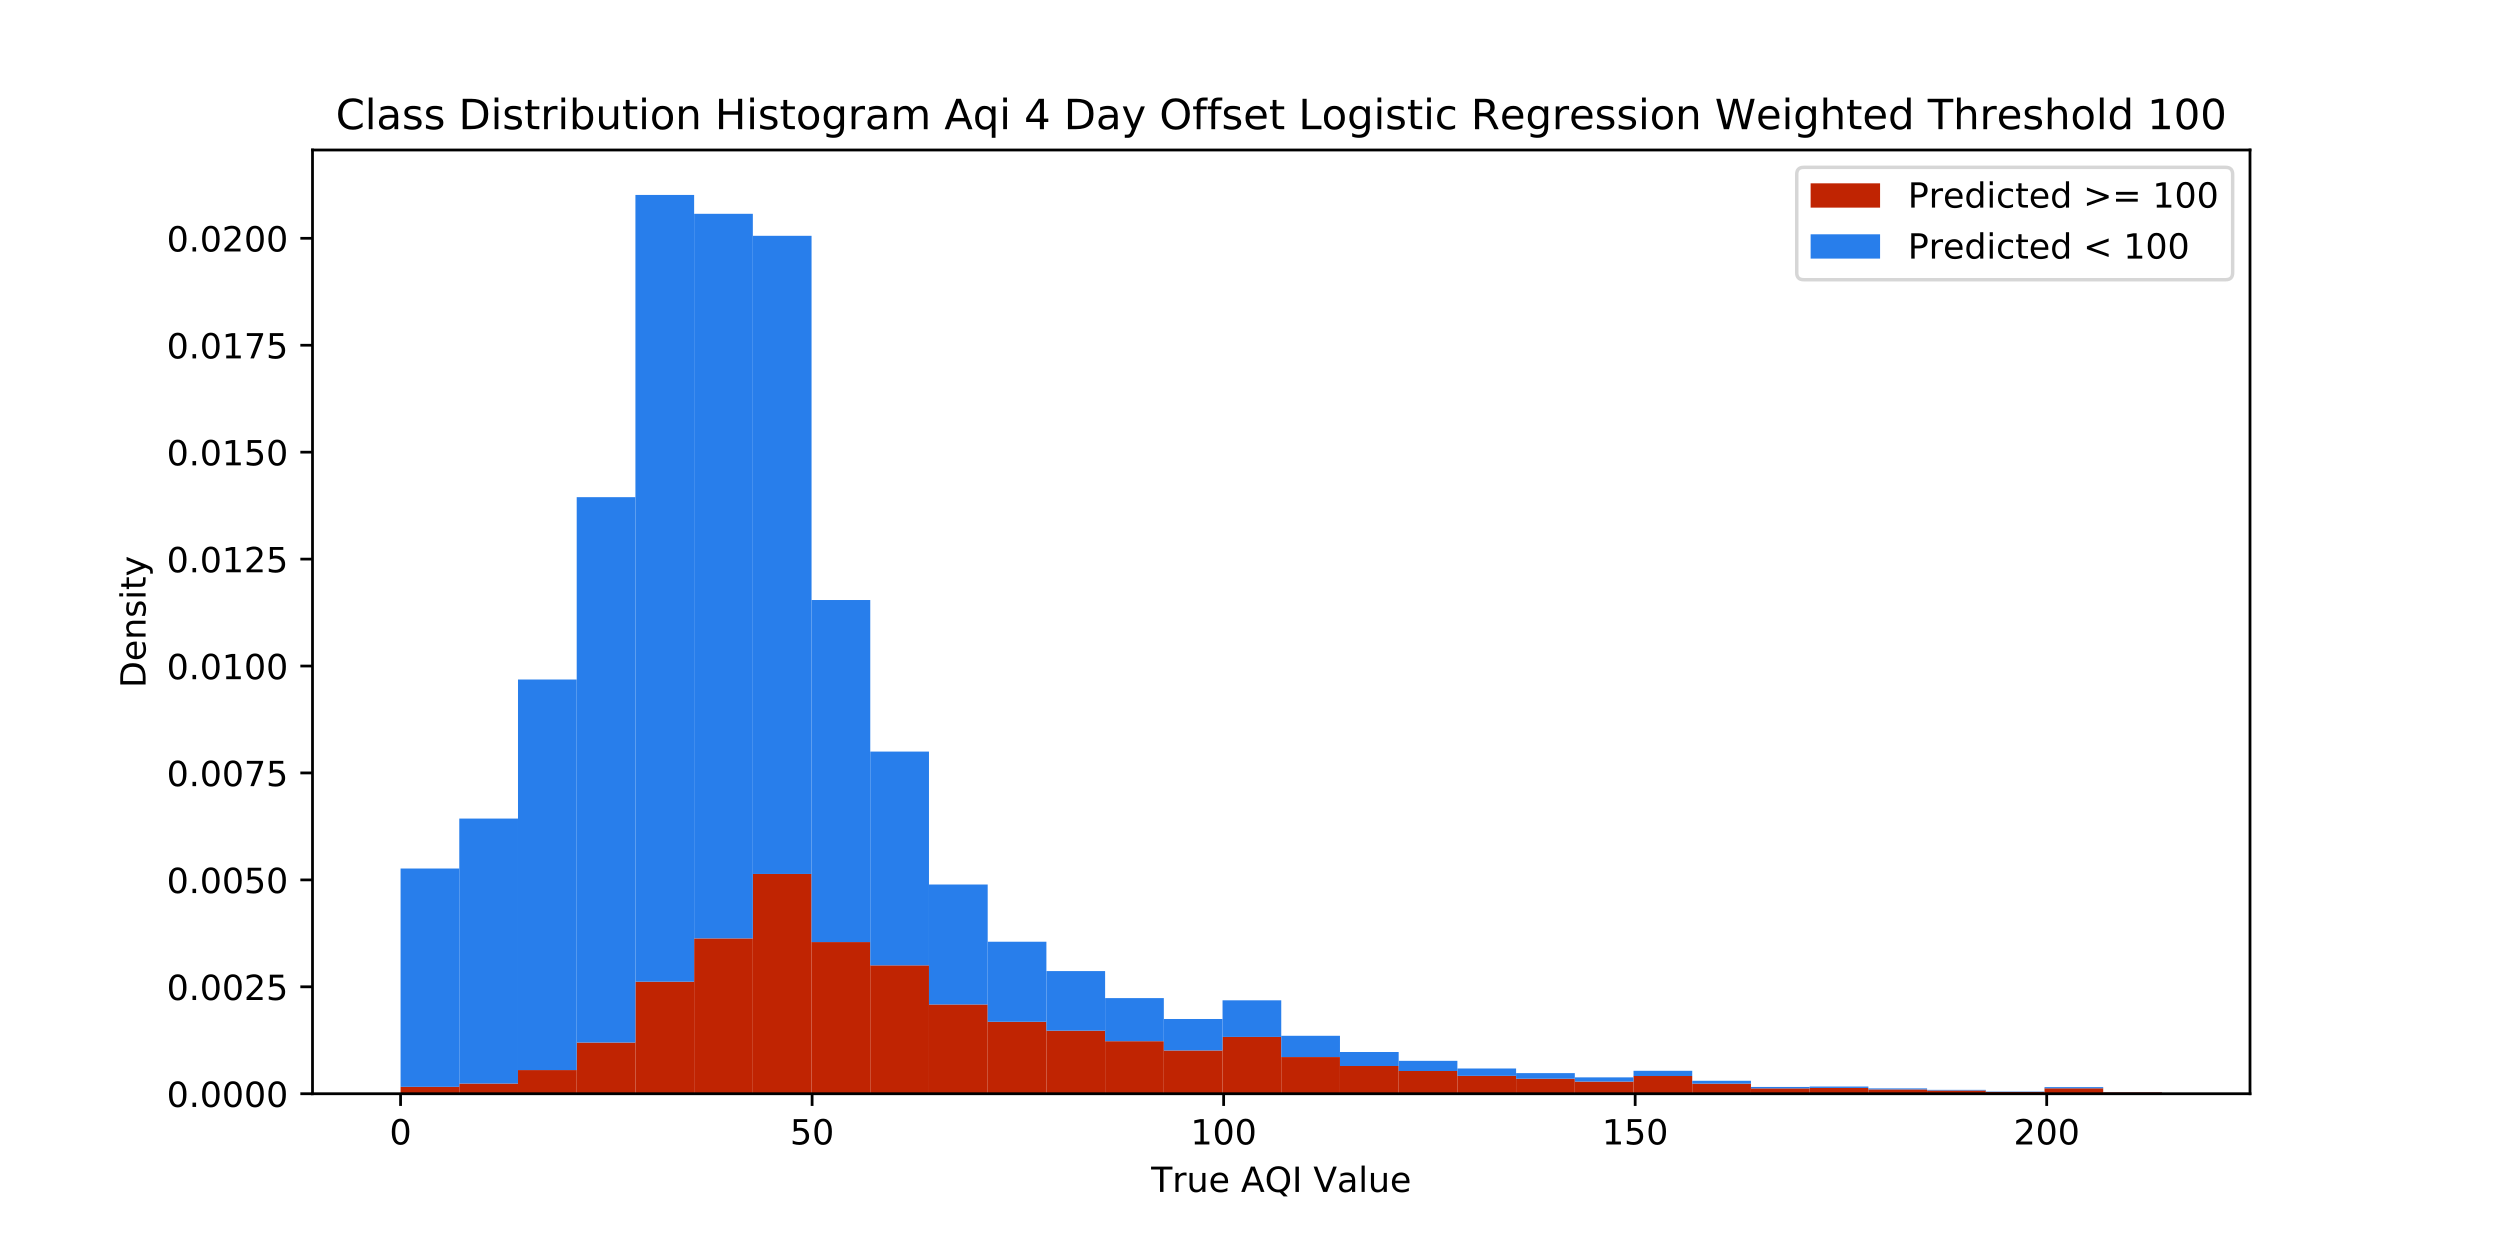 <?xml version="1.0" encoding="utf-8" standalone="no"?>
<!DOCTYPE svg PUBLIC "-//W3C//DTD SVG 1.1//EN"
  "http://www.w3.org/Graphics/SVG/1.1/DTD/svg11.dtd">
<!-- Created with matplotlib (https://matplotlib.org/) -->
<svg height="360pt" version="1.1" viewBox="0 0 720 360" width="720pt" xmlns="http://www.w3.org/2000/svg" xmlns:xlink="http://www.w3.org/1999/xlink">
 <defs>
  <style type="text/css">
*{stroke-linecap:butt;stroke-linejoin:round;}
  </style>
 </defs>
 <g id="figure_1">
  <g id="patch_1">
   <path d="M 0 360 
L 720 360 
L 720 0 
L 0 0 
z
" style="fill:#ffffff;"/>
  </g>
  <g id="axes_1">
   <g id="patch_2">
    <path d="M 90 315 
L 648 315 
L 648 43.2 
L 90 43.2 
z
" style="fill:#ffffff;"/>
   </g>
   <g id="patch_3">
    <path clip-path="url(#pd4e0949eba)" d="M 115.364 315 
L 132.273 315 
L 132.273 313.005 
L 115.364 313.005 
z
" style="fill:#c02402;"/>
   </g>
   <g id="patch_4">
    <path clip-path="url(#pd4e0949eba)" d="M 132.273 315 
L 149.182 315 
L 149.182 312.059 
L 132.273 312.059 
z
" style="fill:#c02402;"/>
   </g>
   <g id="patch_5">
    <path clip-path="url(#pd4e0949eba)" d="M 149.182 315 
L 166.091 315 
L 166.091 308.18 
L 149.182 308.18 
z
" style="fill:#c02402;"/>
   </g>
   <g id="patch_6">
    <path clip-path="url(#pd4e0949eba)" d="M 166.091 315 
L 183 315 
L 183 300.246 
L 166.091 300.246 
z
" style="fill:#c02402;"/>
   </g>
   <g id="patch_7">
    <path clip-path="url(#pd4e0949eba)" d="M 183 315 
L 199.909 315 
L 199.909 282.728 
L 183 282.728 
z
" style="fill:#c02402;"/>
   </g>
   <g id="patch_8">
    <path clip-path="url(#pd4e0949eba)" d="M 199.909 315 
L 216.818 315 
L 216.818 270.253 
L 199.909 270.253 
z
" style="fill:#c02402;"/>
   </g>
   <g id="patch_9">
    <path clip-path="url(#pd4e0949eba)" d="M 216.818 315 
L 233.727 315 
L 233.727 251.701 
L 216.818 251.701 
z
" style="fill:#c02402;"/>
   </g>
   <g id="patch_10">
    <path clip-path="url(#pd4e0949eba)" d="M 233.727 315 
L 250.636 315 
L 250.636 271.313 
L 233.727 271.313 
z
" style="fill:#c02402;"/>
   </g>
   <g id="patch_11">
    <path clip-path="url(#pd4e0949eba)" d="M 250.636 315 
L 267.545 315 
L 267.545 278.025 
L 250.636 278.025 
z
" style="fill:#c02402;"/>
   </g>
   <g id="patch_12">
    <path clip-path="url(#pd4e0949eba)" d="M 267.545 315 
L 284.455 315 
L 284.455 289.289 
L 267.545 289.289 
z
" style="fill:#c02402;"/>
   </g>
   <g id="patch_13">
    <path clip-path="url(#pd4e0949eba)" d="M 284.455 315 
L 301.364 315 
L 301.364 294.275 
L 284.455 294.275 
z
" style="fill:#c02402;"/>
   </g>
   <g id="patch_14">
    <path clip-path="url(#pd4e0949eba)" d="M 301.364 315 
L 318.273 315 
L 318.273 296.836 
L 301.364 296.836 
z
" style="fill:#c02402;"/>
   </g>
   <g id="patch_15">
    <path clip-path="url(#pd4e0949eba)" d="M 318.273 315 
L 335.182 315 
L 335.182 299.861 
L 318.273 299.861 
z
" style="fill:#c02402;"/>
   </g>
   <g id="patch_16">
    <path clip-path="url(#pd4e0949eba)" d="M 335.182 315 
L 352.091 315 
L 352.091 302.531 
L 335.182 302.531 
z
" style="fill:#c02402;"/>
   </g>
   <g id="patch_17">
    <path clip-path="url(#pd4e0949eba)" d="M 352.091 315 
L 369 315 
L 369 298.633 
L 352.091 298.633 
z
" style="fill:#c02402;"/>
   </g>
   <g id="patch_18">
    <path clip-path="url(#pd4e0949eba)" d="M 369 315 
L 385.909 315 
L 385.909 304.427 
L 369 304.427 
z
" style="fill:#c02402;"/>
   </g>
   <g id="patch_19">
    <path clip-path="url(#pd4e0949eba)" d="M 385.909 315 
L 402.818 315 
L 402.818 307.006 
L 385.909 307.006 
z
" style="fill:#c02402;"/>
   </g>
   <g id="patch_20">
    <path clip-path="url(#pd4e0949eba)" d="M 402.818 315 
L 419.727 315 
L 419.727 308.447 
L 402.818 308.447 
z
" style="fill:#c02402;"/>
   </g>
   <g id="patch_21">
    <path clip-path="url(#pd4e0949eba)" d="M 419.727 315 
L 436.636 315 
L 436.636 309.847 
L 419.727 309.847 
z
" style="fill:#c02402;"/>
   </g>
   <g id="patch_22">
    <path clip-path="url(#pd4e0949eba)" d="M 436.636 315 
L 453.545 315 
L 453.545 310.676 
L 436.636 310.676 
z
" style="fill:#c02402;"/>
   </g>
   <g id="patch_23">
    <path clip-path="url(#pd4e0949eba)" d="M 453.545 315 
L 470.455 315 
L 470.455 311.498 
L 453.545 311.498 
z
" style="fill:#c02402;"/>
   </g>
   <g id="patch_24">
    <path clip-path="url(#pd4e0949eba)" d="M 470.455 315 
L 487.364 315 
L 487.364 309.892 
L 470.455 309.892 
z
" style="fill:#c02402;"/>
   </g>
   <g id="patch_25">
    <path clip-path="url(#pd4e0949eba)" d="M 487.364 315 
L 504.273 315 
L 504.273 312.099 
L 487.364 312.099 
z
" style="fill:#c02402;"/>
   </g>
   <g id="patch_26">
    <path clip-path="url(#pd4e0949eba)" d="M 504.273 315 
L 521.182 315 
L 521.182 313.446 
L 504.273 313.446 
z
" style="fill:#c02402;"/>
   </g>
   <g id="patch_27">
    <path clip-path="url(#pd4e0949eba)" d="M 521.182 315 
L 538.091 315 
L 538.091 313.324 
L 521.182 313.324 
z
" style="fill:#c02402;"/>
   </g>
   <g id="patch_28">
    <path clip-path="url(#pd4e0949eba)" d="M 538.091 315 
L 555 315 
L 555 313.743 
L 538.091 313.743 
z
" style="fill:#c02402;"/>
   </g>
   <g id="patch_29">
    <path clip-path="url(#pd4e0949eba)" d="M 555 315 
L 571.909 315 
L 571.909 314.062 
L 555 314.062 
z
" style="fill:#c02402;"/>
   </g>
   <g id="patch_30">
    <path clip-path="url(#pd4e0949eba)" d="M 571.909 315 
L 588.818 315 
L 588.818 314.469 
L 571.909 314.469 
z
" style="fill:#c02402;"/>
   </g>
   <g id="patch_31">
    <path clip-path="url(#pd4e0949eba)" d="M 588.818 315 
L 605.727 315 
L 605.727 313.43 
L 588.818 313.43 
z
" style="fill:#c02402;"/>
   </g>
   <g id="patch_32">
    <path clip-path="url(#pd4e0949eba)" d="M 605.727 315 
L 622.636 315 
L 622.636 314.599 
L 605.727 314.599 
z
" style="fill:#c02402;"/>
   </g>
   <g id="patch_33">
    <path clip-path="url(#pd4e0949eba)" d="M 115.364 313.005 
L 132.273 313.005 
L 132.273 250.131 
L 115.364 250.131 
z
" style="fill:#287eeb;"/>
   </g>
   <g id="patch_34">
    <path clip-path="url(#pd4e0949eba)" d="M 132.273 312.059 
L 149.182 312.059 
L 149.182 235.748 
L 132.273 235.748 
z
" style="fill:#287eeb;"/>
   </g>
   <g id="patch_35">
    <path clip-path="url(#pd4e0949eba)" d="M 149.182 308.18 
L 166.091 308.18 
L 166.091 195.7 
L 149.182 195.7 
z
" style="fill:#287eeb;"/>
   </g>
   <g id="patch_36">
    <path clip-path="url(#pd4e0949eba)" d="M 166.091 300.246 
L 183 300.246 
L 183 143.184 
L 166.091 143.184 
z
" style="fill:#287eeb;"/>
   </g>
   <g id="patch_37">
    <path clip-path="url(#pd4e0949eba)" d="M 183 282.728 
L 199.909 282.728 
L 199.909 56.143 
L 183 56.143 
z
" style="fill:#287eeb;"/>
   </g>
   <g id="patch_38">
    <path clip-path="url(#pd4e0949eba)" d="M 199.909 270.253 
L 216.818 270.253 
L 216.818 61.575 
L 199.909 61.575 
z
" style="fill:#287eeb;"/>
   </g>
   <g id="patch_39">
    <path clip-path="url(#pd4e0949eba)" d="M 216.818 251.701 
L 233.727 251.701 
L 233.727 67.913 
L 216.818 67.913 
z
" style="fill:#287eeb;"/>
   </g>
   <g id="patch_40">
    <path clip-path="url(#pd4e0949eba)" d="M 233.727 271.313 
L 250.636 271.313 
L 250.636 172.803 
L 233.727 172.803 
z
" style="fill:#287eeb;"/>
   </g>
   <g id="patch_41">
    <path clip-path="url(#pd4e0949eba)" d="M 250.636 278.025 
L 267.545 278.025 
L 267.545 216.455 
L 250.636 216.455 
z
" style="fill:#287eeb;"/>
   </g>
   <g id="patch_42">
    <path clip-path="url(#pd4e0949eba)" d="M 267.545 289.289 
L 284.455 289.289 
L 284.455 254.739 
L 267.545 254.739 
z
" style="fill:#287eeb;"/>
   </g>
   <g id="patch_43">
    <path clip-path="url(#pd4e0949eba)" d="M 284.455 294.275 
L 301.364 294.275 
L 301.364 271.218 
L 284.455 271.218 
z
" style="fill:#287eeb;"/>
   </g>
   <g id="patch_44">
    <path clip-path="url(#pd4e0949eba)" d="M 301.364 296.836 
L 318.273 296.836 
L 318.273 279.671 
L 301.364 279.671 
z
" style="fill:#287eeb;"/>
   </g>
   <g id="patch_45">
    <path clip-path="url(#pd4e0949eba)" d="M 318.273 299.861 
L 335.182 299.861 
L 335.182 287.454 
L 318.273 287.454 
z
" style="fill:#287eeb;"/>
   </g>
   <g id="patch_46">
    <path clip-path="url(#pd4e0949eba)" d="M 335.182 302.531 
L 352.091 302.531 
L 352.091 293.471 
L 335.182 293.471 
z
" style="fill:#287eeb;"/>
   </g>
   <g id="patch_47">
    <path clip-path="url(#pd4e0949eba)" d="M 352.091 298.633 
L 369 298.633 
L 369 288.09 
L 352.091 288.09 
z
" style="fill:#287eeb;"/>
   </g>
   <g id="patch_48">
    <path clip-path="url(#pd4e0949eba)" d="M 369 304.427 
L 385.909 304.427 
L 385.909 298.307 
L 369 298.307 
z
" style="fill:#287eeb;"/>
   </g>
   <g id="patch_49">
    <path clip-path="url(#pd4e0949eba)" d="M 385.909 307.006 
L 402.818 307.006 
L 402.818 302.976 
L 385.909 302.976 
z
" style="fill:#287eeb;"/>
   </g>
   <g id="patch_50">
    <path clip-path="url(#pd4e0949eba)" d="M 402.818 308.447 
L 419.727 308.447 
L 419.727 305.519 
L 402.818 305.519 
z
" style="fill:#287eeb;"/>
   </g>
   <g id="patch_51">
    <path clip-path="url(#pd4e0949eba)" d="M 419.727 309.847 
L 436.636 309.847 
L 436.636 307.727 
L 419.727 307.727 
z
" style="fill:#287eeb;"/>
   </g>
   <g id="patch_52">
    <path clip-path="url(#pd4e0949eba)" d="M 436.636 310.676 
L 453.545 310.676 
L 453.545 309.059 
L 436.636 309.059 
z
" style="fill:#287eeb;"/>
   </g>
   <g id="patch_53">
    <path clip-path="url(#pd4e0949eba)" d="M 453.545 311.498 
L 470.455 311.498 
L 470.455 310.282 
L 453.545 310.282 
z
" style="fill:#287eeb;"/>
   </g>
   <g id="patch_54">
    <path clip-path="url(#pd4e0949eba)" d="M 470.455 309.892 
L 487.364 309.892 
L 487.364 308.388 
L 470.455 308.388 
z
" style="fill:#287eeb;"/>
   </g>
   <g id="patch_55">
    <path clip-path="url(#pd4e0949eba)" d="M 487.364 312.099 
L 504.273 312.099 
L 504.273 311.263 
L 487.364 311.263 
z
" style="fill:#287eeb;"/>
   </g>
   <g id="patch_56">
    <path clip-path="url(#pd4e0949eba)" d="M 504.273 313.446 
L 521.182 313.446 
L 521.182 313.044 
L 504.273 313.044 
z
" style="fill:#287eeb;"/>
   </g>
   <g id="patch_57">
    <path clip-path="url(#pd4e0949eba)" d="M 521.182 313.324 
L 538.091 313.324 
L 538.091 312.921 
L 521.182 312.921 
z
" style="fill:#287eeb;"/>
   </g>
   <g id="patch_58">
    <path clip-path="url(#pd4e0949eba)" d="M 538.091 313.743 
L 555 313.743 
L 555 313.459 
L 538.091 313.459 
z
" style="fill:#287eeb;"/>
   </g>
   <g id="patch_59">
    <path clip-path="url(#pd4e0949eba)" d="M 555 314.062 
L 571.909 314.062 
L 571.909 313.879 
L 555 313.879 
z
" style="fill:#287eeb;"/>
   </g>
   <g id="patch_60">
    <path clip-path="url(#pd4e0949eba)" d="M 571.909 314.469 
L 588.818 314.469 
L 588.818 314.361 
L 571.909 314.361 
z
" style="fill:#287eeb;"/>
   </g>
   <g id="patch_61">
    <path clip-path="url(#pd4e0949eba)" d="M 588.818 313.43 
L 605.727 313.43 
L 605.727 313.09 
L 588.818 313.09 
z
" style="fill:#287eeb;"/>
   </g>
   <g id="patch_62">
    <path clip-path="url(#pd4e0949eba)" d="M 605.727 314.599 
L 622.636 314.599 
L 622.636 314.548 
L 605.727 314.548 
z
" style="fill:#287eeb;"/>
   </g>
   <g id="matplotlib.axis_1">
    <g id="xtick_1">
     <g id="line2d_1">
      <defs>
       <path d="M 0 0 
L 0 3.5 
" id="m94f0d3fcbd" style="stroke:#000000;stroke-width:0.8;"/>
      </defs>
      <g>
       <use style="stroke:#000000;stroke-width:0.8;" x="115.364" xlink:href="#m94f0d3fcbd" y="315"/>
      </g>
     </g>
     <g id="text_1">
      <!-- 0 -->
      <defs>
       <path d="M 31.781 66.406 
Q 24.172 66.406 20.328 58.906 
Q 16.5 51.422 16.5 36.375 
Q 16.5 21.391 20.328 13.891 
Q 24.172 6.391 31.781 6.391 
Q 39.453 6.391 43.281 13.891 
Q 47.125 21.391 47.125 36.375 
Q 47.125 51.422 43.281 58.906 
Q 39.453 66.406 31.781 66.406 
z
M 31.781 74.219 
Q 44.047 74.219 50.516 64.516 
Q 56.984 54.828 56.984 36.375 
Q 56.984 17.969 50.516 8.266 
Q 44.047 -1.422 31.781 -1.422 
Q 19.531 -1.422 13.062 8.266 
Q 6.594 17.969 6.594 36.375 
Q 6.594 54.828 13.062 64.516 
Q 19.531 74.219 31.781 74.219 
z
" id="DejaVuSans-48"/>
      </defs>
      <g transform="translate(112.182 329.598)scale(0.1 -0.1)">
       <use xlink:href="#DejaVuSans-48"/>
      </g>
     </g>
    </g>
    <g id="xtick_2">
     <g id="line2d_2">
      <g>
       <use style="stroke:#000000;stroke-width:0.8;" x="233.885" xlink:href="#m94f0d3fcbd" y="315"/>
      </g>
     </g>
     <g id="text_2">
      <!-- 50 -->
      <defs>
       <path d="M 10.797 72.906 
L 49.516 72.906 
L 49.516 64.594 
L 19.828 64.594 
L 19.828 46.734 
Q 21.969 47.469 24.109 47.828 
Q 26.266 48.188 28.422 48.188 
Q 40.625 48.188 47.75 41.5 
Q 54.891 34.812 54.891 23.391 
Q 54.891 11.625 47.562 5.094 
Q 40.234 -1.422 26.906 -1.422 
Q 22.312 -1.422 17.547 -0.641 
Q 12.797 0.141 7.719 1.703 
L 7.719 11.625 
Q 12.109 9.234 16.797 8.062 
Q 21.484 6.891 26.703 6.891 
Q 35.156 6.891 40.078 11.328 
Q 45.016 15.766 45.016 23.391 
Q 45.016 31 40.078 35.438 
Q 35.156 39.891 26.703 39.891 
Q 22.75 39.891 18.812 39.016 
Q 14.891 38.141 10.797 36.281 
z
" id="DejaVuSans-53"/>
      </defs>
      <g transform="translate(227.523 329.598)scale(0.1 -0.1)">
       <use xlink:href="#DejaVuSans-53"/>
       <use x="63.623" xlink:href="#DejaVuSans-48"/>
      </g>
     </g>
    </g>
    <g id="xtick_3">
     <g id="line2d_3">
      <g>
       <use style="stroke:#000000;stroke-width:0.8;" x="352.407" xlink:href="#m94f0d3fcbd" y="315"/>
      </g>
     </g>
     <g id="text_3">
      <!-- 100 -->
      <defs>
       <path d="M 12.406 8.297 
L 28.516 8.297 
L 28.516 63.922 
L 10.984 60.406 
L 10.984 69.391 
L 28.422 72.906 
L 38.281 72.906 
L 38.281 8.297 
L 54.391 8.297 
L 54.391 0 
L 12.406 0 
z
" id="DejaVuSans-49"/>
      </defs>
      <g transform="translate(342.863 329.598)scale(0.1 -0.1)">
       <use xlink:href="#DejaVuSans-49"/>
       <use x="63.623" xlink:href="#DejaVuSans-48"/>
       <use x="127.246" xlink:href="#DejaVuSans-48"/>
      </g>
     </g>
    </g>
    <g id="xtick_4">
     <g id="line2d_4">
      <g>
       <use style="stroke:#000000;stroke-width:0.8;" x="470.929" xlink:href="#m94f0d3fcbd" y="315"/>
      </g>
     </g>
     <g id="text_4">
      <!-- 150 -->
      <g transform="translate(461.385 329.598)scale(0.1 -0.1)">
       <use xlink:href="#DejaVuSans-49"/>
       <use x="63.623" xlink:href="#DejaVuSans-53"/>
       <use x="127.246" xlink:href="#DejaVuSans-48"/>
      </g>
     </g>
    </g>
    <g id="xtick_5">
     <g id="line2d_5">
      <g>
       <use style="stroke:#000000;stroke-width:0.8;" x="589.45" xlink:href="#m94f0d3fcbd" y="315"/>
      </g>
     </g>
     <g id="text_5">
      <!-- 200 -->
      <defs>
       <path d="M 19.188 8.297 
L 53.609 8.297 
L 53.609 0 
L 7.328 0 
L 7.328 8.297 
Q 12.938 14.109 22.625 23.891 
Q 32.328 33.688 34.812 36.531 
Q 39.547 41.844 41.422 45.531 
Q 43.312 49.219 43.312 52.781 
Q 43.312 58.594 39.234 62.25 
Q 35.156 65.922 28.609 65.922 
Q 23.969 65.922 18.812 64.312 
Q 13.672 62.703 7.812 59.422 
L 7.812 69.391 
Q 13.766 71.781 18.938 73 
Q 24.125 74.219 28.422 74.219 
Q 39.75 74.219 46.484 68.547 
Q 53.219 62.891 53.219 53.422 
Q 53.219 48.922 51.531 44.891 
Q 49.859 40.875 45.406 35.406 
Q 44.188 33.984 37.641 27.219 
Q 31.109 20.453 19.188 8.297 
z
" id="DejaVuSans-50"/>
      </defs>
      <g transform="translate(579.907 329.598)scale(0.1 -0.1)">
       <use xlink:href="#DejaVuSans-50"/>
       <use x="63.623" xlink:href="#DejaVuSans-48"/>
       <use x="127.246" xlink:href="#DejaVuSans-48"/>
      </g>
     </g>
    </g>
    <g id="text_6">
     <!-- True AQI Value -->
     <defs>
      <path d="M -0.297 72.906 
L 61.375 72.906 
L 61.375 64.594 
L 35.5 64.594 
L 35.5 0 
L 25.594 0 
L 25.594 64.594 
L -0.297 64.594 
z
" id="DejaVuSans-84"/>
      <path d="M 41.109 46.297 
Q 39.594 47.172 37.812 47.578 
Q 36.031 48 33.891 48 
Q 26.266 48 22.188 43.047 
Q 18.109 38.094 18.109 28.812 
L 18.109 0 
L 9.078 0 
L 9.078 54.688 
L 18.109 54.688 
L 18.109 46.188 
Q 20.953 51.172 25.484 53.578 
Q 30.031 56 36.531 56 
Q 37.453 56 38.578 55.875 
Q 39.703 55.766 41.062 55.516 
z
" id="DejaVuSans-114"/>
      <path d="M 8.5 21.578 
L 8.5 54.688 
L 17.484 54.688 
L 17.484 21.922 
Q 17.484 14.156 20.5 10.266 
Q 23.531 6.391 29.594 6.391 
Q 36.859 6.391 41.078 11.031 
Q 45.312 15.672 45.312 23.688 
L 45.312 54.688 
L 54.297 54.688 
L 54.297 0 
L 45.312 0 
L 45.312 8.406 
Q 42.047 3.422 37.719 1 
Q 33.406 -1.422 27.688 -1.422 
Q 18.266 -1.422 13.375 4.438 
Q 8.5 10.297 8.5 21.578 
z
M 31.109 56 
z
" id="DejaVuSans-117"/>
      <path d="M 56.203 29.594 
L 56.203 25.203 
L 14.891 25.203 
Q 15.484 15.922 20.484 11.062 
Q 25.484 6.203 34.422 6.203 
Q 39.594 6.203 44.453 7.469 
Q 49.312 8.734 54.109 11.281 
L 54.109 2.781 
Q 49.266 0.734 44.188 -0.344 
Q 39.109 -1.422 33.891 -1.422 
Q 20.797 -1.422 13.156 6.188 
Q 5.516 13.812 5.516 26.812 
Q 5.516 40.234 12.766 48.109 
Q 20.016 56 32.328 56 
Q 43.359 56 49.781 48.891 
Q 56.203 41.797 56.203 29.594 
z
M 47.219 32.234 
Q 47.125 39.594 43.094 43.984 
Q 39.062 48.391 32.422 48.391 
Q 24.906 48.391 20.391 44.141 
Q 15.875 39.891 15.188 32.172 
z
" id="DejaVuSans-101"/>
      <path id="DejaVuSans-32"/>
      <path d="M 34.188 63.188 
L 20.797 26.906 
L 47.609 26.906 
z
M 28.609 72.906 
L 39.797 72.906 
L 67.578 0 
L 57.328 0 
L 50.688 18.703 
L 17.828 18.703 
L 11.188 0 
L 0.781 0 
z
" id="DejaVuSans-65"/>
      <path d="M 39.406 66.219 
Q 28.656 66.219 22.328 58.203 
Q 16.016 50.203 16.016 36.375 
Q 16.016 22.609 22.328 14.594 
Q 28.656 6.594 39.406 6.594 
Q 50.141 6.594 56.422 14.594 
Q 62.703 22.609 62.703 36.375 
Q 62.703 50.203 56.422 58.203 
Q 50.141 66.219 39.406 66.219 
z
M 53.219 1.312 
L 66.219 -12.891 
L 54.297 -12.891 
L 43.5 -1.219 
Q 41.891 -1.312 41.031 -1.359 
Q 40.188 -1.422 39.406 -1.422 
Q 24.031 -1.422 14.812 8.859 
Q 5.609 19.141 5.609 36.375 
Q 5.609 53.656 14.812 63.938 
Q 24.031 74.219 39.406 74.219 
Q 54.734 74.219 63.906 63.938 
Q 73.094 53.656 73.094 36.375 
Q 73.094 23.688 67.984 14.641 
Q 62.891 5.609 53.219 1.312 
z
" id="DejaVuSans-81"/>
      <path d="M 9.812 72.906 
L 19.672 72.906 
L 19.672 0 
L 9.812 0 
z
" id="DejaVuSans-73"/>
      <path d="M 28.609 0 
L 0.781 72.906 
L 11.078 72.906 
L 34.188 11.531 
L 57.328 72.906 
L 67.578 72.906 
L 39.797 0 
z
" id="DejaVuSans-86"/>
      <path d="M 34.281 27.484 
Q 23.391 27.484 19.188 25 
Q 14.984 22.516 14.984 16.5 
Q 14.984 11.719 18.141 8.906 
Q 21.297 6.109 26.703 6.109 
Q 34.188 6.109 38.703 11.406 
Q 43.219 16.703 43.219 25.484 
L 43.219 27.484 
z
M 52.203 31.203 
L 52.203 0 
L 43.219 0 
L 43.219 8.297 
Q 40.141 3.328 35.547 0.953 
Q 30.953 -1.422 24.312 -1.422 
Q 15.922 -1.422 10.953 3.297 
Q 6 8.016 6 15.922 
Q 6 25.141 12.172 29.828 
Q 18.359 34.516 30.609 34.516 
L 43.219 34.516 
L 43.219 35.406 
Q 43.219 41.609 39.141 45 
Q 35.062 48.391 27.688 48.391 
Q 23 48.391 18.547 47.266 
Q 14.109 46.141 10.016 43.891 
L 10.016 52.203 
Q 14.938 54.109 19.578 55.047 
Q 24.219 56 28.609 56 
Q 40.484 56 46.344 49.844 
Q 52.203 43.703 52.203 31.203 
z
" id="DejaVuSans-97"/>
      <path d="M 9.422 75.984 
L 18.406 75.984 
L 18.406 0 
L 9.422 0 
z
" id="DejaVuSans-108"/>
     </defs>
     <g transform="translate(331.534 343.277)scale(0.1 -0.1)">
      <use xlink:href="#DejaVuSans-84"/>
      <use x="60.865" xlink:href="#DejaVuSans-114"/>
      <use x="101.979" xlink:href="#DejaVuSans-117"/>
      <use x="165.357" xlink:href="#DejaVuSans-101"/>
      <use x="226.881" xlink:href="#DejaVuSans-32"/>
      <use x="258.668" xlink:href="#DejaVuSans-65"/>
      <use x="327.061" xlink:href="#DejaVuSans-81"/>
      <use x="405.771" xlink:href="#DejaVuSans-73"/>
      <use x="435.264" xlink:href="#DejaVuSans-32"/>
      <use x="467.051" xlink:href="#DejaVuSans-86"/>
      <use x="535.35" xlink:href="#DejaVuSans-97"/>
      <use x="596.629" xlink:href="#DejaVuSans-108"/>
      <use x="624.412" xlink:href="#DejaVuSans-117"/>
      <use x="687.791" xlink:href="#DejaVuSans-101"/>
     </g>
    </g>
   </g>
   <g id="matplotlib.axis_2">
    <g id="ytick_1">
     <g id="line2d_6">
      <defs>
       <path d="M 0 0 
L -3.5 0 
" id="mfea15e22a4" style="stroke:#000000;stroke-width:0.8;"/>
      </defs>
      <g>
       <use style="stroke:#000000;stroke-width:0.8;" x="90" xlink:href="#mfea15e22a4" y="315"/>
      </g>
     </g>
     <g id="text_7">
      <!-- 0.0000 -->
      <defs>
       <path d="M 10.688 12.406 
L 21 12.406 
L 21 0 
L 10.688 0 
z
" id="DejaVuSans-46"/>
      </defs>
      <g transform="translate(48.009 318.799)scale(0.1 -0.1)">
       <use xlink:href="#DejaVuSans-48"/>
       <use x="63.623" xlink:href="#DejaVuSans-46"/>
       <use x="95.41" xlink:href="#DejaVuSans-48"/>
       <use x="159.033" xlink:href="#DejaVuSans-48"/>
       <use x="222.656" xlink:href="#DejaVuSans-48"/>
       <use x="286.279" xlink:href="#DejaVuSans-48"/>
      </g>
     </g>
    </g>
    <g id="ytick_2">
     <g id="line2d_7">
      <g>
       <use style="stroke:#000000;stroke-width:0.8;" x="90" xlink:href="#mfea15e22a4" y="284.204"/>
      </g>
     </g>
     <g id="text_8">
      <!-- 0.0025 -->
      <g transform="translate(48.009 288.003)scale(0.1 -0.1)">
       <use xlink:href="#DejaVuSans-48"/>
       <use x="63.623" xlink:href="#DejaVuSans-46"/>
       <use x="95.41" xlink:href="#DejaVuSans-48"/>
       <use x="159.033" xlink:href="#DejaVuSans-48"/>
       <use x="222.656" xlink:href="#DejaVuSans-50"/>
       <use x="286.279" xlink:href="#DejaVuSans-53"/>
      </g>
     </g>
    </g>
    <g id="ytick_3">
     <g id="line2d_8">
      <g>
       <use style="stroke:#000000;stroke-width:0.8;" x="90" xlink:href="#mfea15e22a4" y="253.408"/>
      </g>
     </g>
     <g id="text_9">
      <!-- 0.0050 -->
      <g transform="translate(48.009 257.207)scale(0.1 -0.1)">
       <use xlink:href="#DejaVuSans-48"/>
       <use x="63.623" xlink:href="#DejaVuSans-46"/>
       <use x="95.41" xlink:href="#DejaVuSans-48"/>
       <use x="159.033" xlink:href="#DejaVuSans-48"/>
       <use x="222.656" xlink:href="#DejaVuSans-53"/>
       <use x="286.279" xlink:href="#DejaVuSans-48"/>
      </g>
     </g>
    </g>
    <g id="ytick_4">
     <g id="line2d_9">
      <g>
       <use style="stroke:#000000;stroke-width:0.8;" x="90" xlink:href="#mfea15e22a4" y="222.612"/>
      </g>
     </g>
     <g id="text_10">
      <!-- 0.0075 -->
      <defs>
       <path d="M 8.203 72.906 
L 55.078 72.906 
L 55.078 68.703 
L 28.609 0 
L 18.312 0 
L 43.219 64.594 
L 8.203 64.594 
z
" id="DejaVuSans-55"/>
      </defs>
      <g transform="translate(48.009 226.411)scale(0.1 -0.1)">
       <use xlink:href="#DejaVuSans-48"/>
       <use x="63.623" xlink:href="#DejaVuSans-46"/>
       <use x="95.41" xlink:href="#DejaVuSans-48"/>
       <use x="159.033" xlink:href="#DejaVuSans-48"/>
       <use x="222.656" xlink:href="#DejaVuSans-55"/>
       <use x="286.279" xlink:href="#DejaVuSans-53"/>
      </g>
     </g>
    </g>
    <g id="ytick_5">
     <g id="line2d_10">
      <g>
       <use style="stroke:#000000;stroke-width:0.8;" x="90" xlink:href="#mfea15e22a4" y="191.816"/>
      </g>
     </g>
     <g id="text_11">
      <!-- 0.0100 -->
      <g transform="translate(48.009 195.615)scale(0.1 -0.1)">
       <use xlink:href="#DejaVuSans-48"/>
       <use x="63.623" xlink:href="#DejaVuSans-46"/>
       <use x="95.41" xlink:href="#DejaVuSans-48"/>
       <use x="159.033" xlink:href="#DejaVuSans-49"/>
       <use x="222.656" xlink:href="#DejaVuSans-48"/>
       <use x="286.279" xlink:href="#DejaVuSans-48"/>
      </g>
     </g>
    </g>
    <g id="ytick_6">
     <g id="line2d_11">
      <g>
       <use style="stroke:#000000;stroke-width:0.8;" x="90" xlink:href="#mfea15e22a4" y="161.02"/>
      </g>
     </g>
     <g id="text_12">
      <!-- 0.0125 -->
      <g transform="translate(48.009 164.819)scale(0.1 -0.1)">
       <use xlink:href="#DejaVuSans-48"/>
       <use x="63.623" xlink:href="#DejaVuSans-46"/>
       <use x="95.41" xlink:href="#DejaVuSans-48"/>
       <use x="159.033" xlink:href="#DejaVuSans-49"/>
       <use x="222.656" xlink:href="#DejaVuSans-50"/>
       <use x="286.279" xlink:href="#DejaVuSans-53"/>
      </g>
     </g>
    </g>
    <g id="ytick_7">
     <g id="line2d_12">
      <g>
       <use style="stroke:#000000;stroke-width:0.8;" x="90" xlink:href="#mfea15e22a4" y="130.223"/>
      </g>
     </g>
     <g id="text_13">
      <!-- 0.0150 -->
      <g transform="translate(48.009 134.023)scale(0.1 -0.1)">
       <use xlink:href="#DejaVuSans-48"/>
       <use x="63.623" xlink:href="#DejaVuSans-46"/>
       <use x="95.41" xlink:href="#DejaVuSans-48"/>
       <use x="159.033" xlink:href="#DejaVuSans-49"/>
       <use x="222.656" xlink:href="#DejaVuSans-53"/>
       <use x="286.279" xlink:href="#DejaVuSans-48"/>
      </g>
     </g>
    </g>
    <g id="ytick_8">
     <g id="line2d_13">
      <g>
       <use style="stroke:#000000;stroke-width:0.8;" x="90" xlink:href="#mfea15e22a4" y="99.427"/>
      </g>
     </g>
     <g id="text_14">
      <!-- 0.0175 -->
      <g transform="translate(48.009 103.227)scale(0.1 -0.1)">
       <use xlink:href="#DejaVuSans-48"/>
       <use x="63.623" xlink:href="#DejaVuSans-46"/>
       <use x="95.41" xlink:href="#DejaVuSans-48"/>
       <use x="159.033" xlink:href="#DejaVuSans-49"/>
       <use x="222.656" xlink:href="#DejaVuSans-55"/>
       <use x="286.279" xlink:href="#DejaVuSans-53"/>
      </g>
     </g>
    </g>
    <g id="ytick_9">
     <g id="line2d_14">
      <g>
       <use style="stroke:#000000;stroke-width:0.8;" x="90" xlink:href="#mfea15e22a4" y="68.631"/>
      </g>
     </g>
     <g id="text_15">
      <!-- 0.0200 -->
      <g transform="translate(48.009 72.43)scale(0.1 -0.1)">
       <use xlink:href="#DejaVuSans-48"/>
       <use x="63.623" xlink:href="#DejaVuSans-46"/>
       <use x="95.41" xlink:href="#DejaVuSans-48"/>
       <use x="159.033" xlink:href="#DejaVuSans-50"/>
       <use x="222.656" xlink:href="#DejaVuSans-48"/>
       <use x="286.279" xlink:href="#DejaVuSans-48"/>
      </g>
     </g>
    </g>
    <g id="text_16">
     <!-- Density -->
     <defs>
      <path d="M 19.672 64.797 
L 19.672 8.109 
L 31.594 8.109 
Q 46.688 8.109 53.688 14.938 
Q 60.688 21.781 60.688 36.531 
Q 60.688 51.172 53.688 57.984 
Q 46.688 64.797 31.594 64.797 
z
M 9.812 72.906 
L 30.078 72.906 
Q 51.266 72.906 61.172 64.094 
Q 71.094 55.281 71.094 36.531 
Q 71.094 17.672 61.125 8.828 
Q 51.172 0 30.078 0 
L 9.812 0 
z
" id="DejaVuSans-68"/>
      <path d="M 54.891 33.016 
L 54.891 0 
L 45.906 0 
L 45.906 32.719 
Q 45.906 40.484 42.875 44.328 
Q 39.844 48.188 33.797 48.188 
Q 26.516 48.188 22.312 43.547 
Q 18.109 38.922 18.109 30.906 
L 18.109 0 
L 9.078 0 
L 9.078 54.688 
L 18.109 54.688 
L 18.109 46.188 
Q 21.344 51.125 25.703 53.562 
Q 30.078 56 35.797 56 
Q 45.219 56 50.047 50.172 
Q 54.891 44.344 54.891 33.016 
z
" id="DejaVuSans-110"/>
      <path d="M 44.281 53.078 
L 44.281 44.578 
Q 40.484 46.531 36.375 47.5 
Q 32.281 48.484 27.875 48.484 
Q 21.188 48.484 17.844 46.438 
Q 14.5 44.391 14.5 40.281 
Q 14.5 37.156 16.891 35.375 
Q 19.281 33.594 26.516 31.984 
L 29.594 31.297 
Q 39.156 29.25 43.188 25.516 
Q 47.219 21.781 47.219 15.094 
Q 47.219 7.469 41.188 3.016 
Q 35.156 -1.422 24.609 -1.422 
Q 20.219 -1.422 15.453 -0.562 
Q 10.688 0.297 5.422 2 
L 5.422 11.281 
Q 10.406 8.688 15.234 7.391 
Q 20.062 6.109 24.812 6.109 
Q 31.156 6.109 34.562 8.281 
Q 37.984 10.453 37.984 14.406 
Q 37.984 18.062 35.516 20.016 
Q 33.062 21.969 24.703 23.781 
L 21.578 24.516 
Q 13.234 26.266 9.516 29.906 
Q 5.812 33.547 5.812 39.891 
Q 5.812 47.609 11.281 51.797 
Q 16.75 56 26.812 56 
Q 31.781 56 36.172 55.266 
Q 40.578 54.547 44.281 53.078 
z
" id="DejaVuSans-115"/>
      <path d="M 9.422 54.688 
L 18.406 54.688 
L 18.406 0 
L 9.422 0 
z
M 9.422 75.984 
L 18.406 75.984 
L 18.406 64.594 
L 9.422 64.594 
z
" id="DejaVuSans-105"/>
      <path d="M 18.312 70.219 
L 18.312 54.688 
L 36.812 54.688 
L 36.812 47.703 
L 18.312 47.703 
L 18.312 18.016 
Q 18.312 11.328 20.141 9.422 
Q 21.969 7.516 27.594 7.516 
L 36.812 7.516 
L 36.812 0 
L 27.594 0 
Q 17.188 0 13.234 3.875 
Q 9.281 7.766 9.281 18.016 
L 9.281 47.703 
L 2.688 47.703 
L 2.688 54.688 
L 9.281 54.688 
L 9.281 70.219 
z
" id="DejaVuSans-116"/>
      <path d="M 32.172 -5.078 
Q 28.375 -14.844 24.75 -17.812 
Q 21.141 -20.797 15.094 -20.797 
L 7.906 -20.797 
L 7.906 -13.281 
L 13.188 -13.281 
Q 16.891 -13.281 18.938 -11.516 
Q 21 -9.766 23.484 -3.219 
L 25.094 0.875 
L 2.984 54.688 
L 12.5 54.688 
L 29.594 11.922 
L 46.688 54.688 
L 56.203 54.688 
z
" id="DejaVuSans-121"/>
     </defs>
     <g transform="translate(41.93 198.109)rotate(-90)scale(0.1 -0.1)">
      <use xlink:href="#DejaVuSans-68"/>
      <use x="77.002" xlink:href="#DejaVuSans-101"/>
      <use x="138.525" xlink:href="#DejaVuSans-110"/>
      <use x="201.904" xlink:href="#DejaVuSans-115"/>
      <use x="254.004" xlink:href="#DejaVuSans-105"/>
      <use x="281.787" xlink:href="#DejaVuSans-116"/>
      <use x="320.996" xlink:href="#DejaVuSans-121"/>
     </g>
    </g>
   </g>
   <g id="patch_63">
    <path d="M 90 315 
L 90 43.2 
" style="fill:none;stroke:#000000;stroke-linecap:square;stroke-linejoin:miter;stroke-width:0.8;"/>
   </g>
   <g id="patch_64">
    <path d="M 648 315 
L 648 43.2 
" style="fill:none;stroke:#000000;stroke-linecap:square;stroke-linejoin:miter;stroke-width:0.8;"/>
   </g>
   <g id="patch_65">
    <path d="M 90 315 
L 648 315 
" style="fill:none;stroke:#000000;stroke-linecap:square;stroke-linejoin:miter;stroke-width:0.8;"/>
   </g>
   <g id="patch_66">
    <path d="M 90 43.2 
L 648 43.2 
" style="fill:none;stroke:#000000;stroke-linecap:square;stroke-linejoin:miter;stroke-width:0.8;"/>
   </g>
   <g id="text_17">
    <!-- Class Distribution Histogram Aqi 4 Day Offset Logistic Regression Weighted Threshold 100 -->
    <defs>
     <path d="M 64.406 67.281 
L 64.406 56.891 
Q 59.422 61.531 53.781 63.812 
Q 48.141 66.109 41.797 66.109 
Q 29.297 66.109 22.656 58.469 
Q 16.016 50.828 16.016 36.375 
Q 16.016 21.969 22.656 14.328 
Q 29.297 6.688 41.797 6.688 
Q 48.141 6.688 53.781 8.984 
Q 59.422 11.281 64.406 15.922 
L 64.406 5.609 
Q 59.234 2.094 53.438 0.328 
Q 47.656 -1.422 41.219 -1.422 
Q 24.656 -1.422 15.125 8.703 
Q 5.609 18.844 5.609 36.375 
Q 5.609 53.953 15.125 64.078 
Q 24.656 74.219 41.219 74.219 
Q 47.75 74.219 53.531 72.484 
Q 59.328 70.75 64.406 67.281 
z
" id="DejaVuSans-67"/>
     <path d="M 48.688 27.297 
Q 48.688 37.203 44.609 42.844 
Q 40.531 48.484 33.406 48.484 
Q 26.266 48.484 22.188 42.844 
Q 18.109 37.203 18.109 27.297 
Q 18.109 17.391 22.188 11.75 
Q 26.266 6.109 33.406 6.109 
Q 40.531 6.109 44.609 11.75 
Q 48.688 17.391 48.688 27.297 
z
M 18.109 46.391 
Q 20.953 51.266 25.266 53.625 
Q 29.594 56 35.594 56 
Q 45.562 56 51.781 48.094 
Q 58.016 40.188 58.016 27.297 
Q 58.016 14.406 51.781 6.484 
Q 45.562 -1.422 35.594 -1.422 
Q 29.594 -1.422 25.266 0.953 
Q 20.953 3.328 18.109 8.203 
L 18.109 0 
L 9.078 0 
L 9.078 75.984 
L 18.109 75.984 
z
" id="DejaVuSans-98"/>
     <path d="M 30.609 48.391 
Q 23.391 48.391 19.188 42.75 
Q 14.984 37.109 14.984 27.297 
Q 14.984 17.484 19.156 11.844 
Q 23.344 6.203 30.609 6.203 
Q 37.797 6.203 41.984 11.859 
Q 46.188 17.531 46.188 27.297 
Q 46.188 37.016 41.984 42.703 
Q 37.797 48.391 30.609 48.391 
z
M 30.609 56 
Q 42.328 56 49.016 48.375 
Q 55.719 40.766 55.719 27.297 
Q 55.719 13.875 49.016 6.219 
Q 42.328 -1.422 30.609 -1.422 
Q 18.844 -1.422 12.172 6.219 
Q 5.516 13.875 5.516 27.297 
Q 5.516 40.766 12.172 48.375 
Q 18.844 56 30.609 56 
z
" id="DejaVuSans-111"/>
     <path d="M 9.812 72.906 
L 19.672 72.906 
L 19.672 43.016 
L 55.516 43.016 
L 55.516 72.906 
L 65.375 72.906 
L 65.375 0 
L 55.516 0 
L 55.516 34.719 
L 19.672 34.719 
L 19.672 0 
L 9.812 0 
z
" id="DejaVuSans-72"/>
     <path d="M 45.406 27.984 
Q 45.406 37.75 41.375 43.109 
Q 37.359 48.484 30.078 48.484 
Q 22.859 48.484 18.828 43.109 
Q 14.797 37.75 14.797 27.984 
Q 14.797 18.266 18.828 12.891 
Q 22.859 7.516 30.078 7.516 
Q 37.359 7.516 41.375 12.891 
Q 45.406 18.266 45.406 27.984 
z
M 54.391 6.781 
Q 54.391 -7.172 48.188 -13.984 
Q 42 -20.797 29.203 -20.797 
Q 24.469 -20.797 20.266 -20.094 
Q 16.062 -19.391 12.109 -17.922 
L 12.109 -9.188 
Q 16.062 -11.328 19.922 -12.344 
Q 23.781 -13.375 27.781 -13.375 
Q 36.625 -13.375 41.016 -8.766 
Q 45.406 -4.156 45.406 5.172 
L 45.406 9.625 
Q 42.625 4.781 38.281 2.391 
Q 33.938 0 27.875 0 
Q 17.828 0 11.672 7.656 
Q 5.516 15.328 5.516 27.984 
Q 5.516 40.672 11.672 48.328 
Q 17.828 56 27.875 56 
Q 33.938 56 38.281 53.609 
Q 42.625 51.219 45.406 46.391 
L 45.406 54.688 
L 54.391 54.688 
z
" id="DejaVuSans-103"/>
     <path d="M 52 44.188 
Q 55.375 50.25 60.062 53.125 
Q 64.75 56 71.094 56 
Q 79.641 56 84.281 50.016 
Q 88.922 44.047 88.922 33.016 
L 88.922 0 
L 79.891 0 
L 79.891 32.719 
Q 79.891 40.578 77.094 44.375 
Q 74.312 48.188 68.609 48.188 
Q 61.625 48.188 57.562 43.547 
Q 53.516 38.922 53.516 30.906 
L 53.516 0 
L 44.484 0 
L 44.484 32.719 
Q 44.484 40.625 41.703 44.406 
Q 38.922 48.188 33.109 48.188 
Q 26.219 48.188 22.156 43.531 
Q 18.109 38.875 18.109 30.906 
L 18.109 0 
L 9.078 0 
L 9.078 54.688 
L 18.109 54.688 
L 18.109 46.188 
Q 21.188 51.219 25.484 53.609 
Q 29.781 56 35.688 56 
Q 41.656 56 45.828 52.969 
Q 50 49.953 52 44.188 
z
" id="DejaVuSans-109"/>
     <path d="M 14.797 27.297 
Q 14.797 17.391 18.875 11.75 
Q 22.953 6.109 30.078 6.109 
Q 37.203 6.109 41.297 11.75 
Q 45.406 17.391 45.406 27.297 
Q 45.406 37.203 41.297 42.844 
Q 37.203 48.484 30.078 48.484 
Q 22.953 48.484 18.875 42.844 
Q 14.797 37.203 14.797 27.297 
z
M 45.406 8.203 
Q 42.578 3.328 38.25 0.953 
Q 33.938 -1.422 27.875 -1.422 
Q 17.969 -1.422 11.734 6.484 
Q 5.516 14.406 5.516 27.297 
Q 5.516 40.188 11.734 48.094 
Q 17.969 56 27.875 56 
Q 33.938 56 38.25 53.625 
Q 42.578 51.266 45.406 46.391 
L 45.406 54.688 
L 54.391 54.688 
L 54.391 -20.797 
L 45.406 -20.797 
z
" id="DejaVuSans-113"/>
     <path d="M 37.797 64.312 
L 12.891 25.391 
L 37.797 25.391 
z
M 35.203 72.906 
L 47.609 72.906 
L 47.609 25.391 
L 58.016 25.391 
L 58.016 17.188 
L 47.609 17.188 
L 47.609 0 
L 37.797 0 
L 37.797 17.188 
L 4.891 17.188 
L 4.891 26.703 
z
" id="DejaVuSans-52"/>
     <path d="M 39.406 66.219 
Q 28.656 66.219 22.328 58.203 
Q 16.016 50.203 16.016 36.375 
Q 16.016 22.609 22.328 14.594 
Q 28.656 6.594 39.406 6.594 
Q 50.141 6.594 56.422 14.594 
Q 62.703 22.609 62.703 36.375 
Q 62.703 50.203 56.422 58.203 
Q 50.141 66.219 39.406 66.219 
z
M 39.406 74.219 
Q 54.734 74.219 63.906 63.938 
Q 73.094 53.656 73.094 36.375 
Q 73.094 19.141 63.906 8.859 
Q 54.734 -1.422 39.406 -1.422 
Q 24.031 -1.422 14.812 8.828 
Q 5.609 19.094 5.609 36.375 
Q 5.609 53.656 14.812 63.938 
Q 24.031 74.219 39.406 74.219 
z
" id="DejaVuSans-79"/>
     <path d="M 37.109 75.984 
L 37.109 68.5 
L 28.516 68.5 
Q 23.688 68.5 21.797 66.547 
Q 19.922 64.594 19.922 59.516 
L 19.922 54.688 
L 34.719 54.688 
L 34.719 47.703 
L 19.922 47.703 
L 19.922 0 
L 10.891 0 
L 10.891 47.703 
L 2.297 47.703 
L 2.297 54.688 
L 10.891 54.688 
L 10.891 58.5 
Q 10.891 67.625 15.141 71.797 
Q 19.391 75.984 28.609 75.984 
z
" id="DejaVuSans-102"/>
     <path d="M 9.812 72.906 
L 19.672 72.906 
L 19.672 8.297 
L 55.172 8.297 
L 55.172 0 
L 9.812 0 
z
" id="DejaVuSans-76"/>
     <path d="M 48.781 52.594 
L 48.781 44.188 
Q 44.969 46.297 41.141 47.344 
Q 37.312 48.391 33.406 48.391 
Q 24.656 48.391 19.812 42.844 
Q 14.984 37.312 14.984 27.297 
Q 14.984 17.281 19.812 11.734 
Q 24.656 6.203 33.406 6.203 
Q 37.312 6.203 41.141 7.25 
Q 44.969 8.297 48.781 10.406 
L 48.781 2.094 
Q 45.016 0.344 40.984 -0.531 
Q 36.969 -1.422 32.422 -1.422 
Q 20.062 -1.422 12.781 6.344 
Q 5.516 14.109 5.516 27.297 
Q 5.516 40.672 12.859 48.328 
Q 20.219 56 33.016 56 
Q 37.156 56 41.109 55.141 
Q 45.062 54.297 48.781 52.594 
z
" id="DejaVuSans-99"/>
     <path d="M 44.391 34.188 
Q 47.562 33.109 50.562 29.594 
Q 53.562 26.078 56.594 19.922 
L 66.609 0 
L 56 0 
L 46.688 18.703 
Q 43.062 26.031 39.672 28.422 
Q 36.281 30.812 30.422 30.812 
L 19.672 30.812 
L 19.672 0 
L 9.812 0 
L 9.812 72.906 
L 32.078 72.906 
Q 44.578 72.906 50.734 67.672 
Q 56.891 62.453 56.891 51.906 
Q 56.891 45.016 53.688 40.469 
Q 50.484 35.938 44.391 34.188 
z
M 19.672 64.797 
L 19.672 38.922 
L 32.078 38.922 
Q 39.203 38.922 42.844 42.219 
Q 46.484 45.516 46.484 51.906 
Q 46.484 58.297 42.844 61.547 
Q 39.203 64.797 32.078 64.797 
z
" id="DejaVuSans-82"/>
     <path d="M 3.328 72.906 
L 13.281 72.906 
L 28.609 11.281 
L 43.891 72.906 
L 54.984 72.906 
L 70.312 11.281 
L 85.594 72.906 
L 95.609 72.906 
L 77.297 0 
L 64.891 0 
L 49.516 63.281 
L 33.984 0 
L 21.578 0 
z
" id="DejaVuSans-87"/>
     <path d="M 54.891 33.016 
L 54.891 0 
L 45.906 0 
L 45.906 32.719 
Q 45.906 40.484 42.875 44.328 
Q 39.844 48.188 33.797 48.188 
Q 26.516 48.188 22.312 43.547 
Q 18.109 38.922 18.109 30.906 
L 18.109 0 
L 9.078 0 
L 9.078 75.984 
L 18.109 75.984 
L 18.109 46.188 
Q 21.344 51.125 25.703 53.562 
Q 30.078 56 35.797 56 
Q 45.219 56 50.047 50.172 
Q 54.891 44.344 54.891 33.016 
z
" id="DejaVuSans-104"/>
     <path d="M 45.406 46.391 
L 45.406 75.984 
L 54.391 75.984 
L 54.391 0 
L 45.406 0 
L 45.406 8.203 
Q 42.578 3.328 38.25 0.953 
Q 33.938 -1.422 27.875 -1.422 
Q 17.969 -1.422 11.734 6.484 
Q 5.516 14.406 5.516 27.297 
Q 5.516 40.188 11.734 48.094 
Q 17.969 56 27.875 56 
Q 33.938 56 38.25 53.625 
Q 42.578 51.266 45.406 46.391 
z
M 14.797 27.297 
Q 14.797 17.391 18.875 11.75 
Q 22.953 6.109 30.078 6.109 
Q 37.203 6.109 41.297 11.75 
Q 45.406 17.391 45.406 27.297 
Q 45.406 37.203 41.297 42.844 
Q 37.203 48.484 30.078 48.484 
Q 22.953 48.484 18.875 42.844 
Q 14.797 37.203 14.797 27.297 
z
" id="DejaVuSans-100"/>
    </defs>
    <g transform="translate(96.699 37.2)scale(0.12 -0.12)">
     <use xlink:href="#DejaVuSans-67"/>
     <use x="69.824" xlink:href="#DejaVuSans-108"/>
     <use x="97.607" xlink:href="#DejaVuSans-97"/>
     <use x="158.887" xlink:href="#DejaVuSans-115"/>
     <use x="210.986" xlink:href="#DejaVuSans-115"/>
     <use x="263.086" xlink:href="#DejaVuSans-32"/>
     <use x="294.873" xlink:href="#DejaVuSans-68"/>
     <use x="371.875" xlink:href="#DejaVuSans-105"/>
     <use x="399.658" xlink:href="#DejaVuSans-115"/>
     <use x="451.758" xlink:href="#DejaVuSans-116"/>
     <use x="490.967" xlink:href="#DejaVuSans-114"/>
     <use x="532.08" xlink:href="#DejaVuSans-105"/>
     <use x="559.863" xlink:href="#DejaVuSans-98"/>
     <use x="623.34" xlink:href="#DejaVuSans-117"/>
     <use x="686.719" xlink:href="#DejaVuSans-116"/>
     <use x="725.928" xlink:href="#DejaVuSans-105"/>
     <use x="753.711" xlink:href="#DejaVuSans-111"/>
     <use x="814.893" xlink:href="#DejaVuSans-110"/>
     <use x="878.271" xlink:href="#DejaVuSans-32"/>
     <use x="910.059" xlink:href="#DejaVuSans-72"/>
     <use x="985.254" xlink:href="#DejaVuSans-105"/>
     <use x="1013.037" xlink:href="#DejaVuSans-115"/>
     <use x="1065.137" xlink:href="#DejaVuSans-116"/>
     <use x="1104.346" xlink:href="#DejaVuSans-111"/>
     <use x="1165.527" xlink:href="#DejaVuSans-103"/>
     <use x="1229.004" xlink:href="#DejaVuSans-114"/>
     <use x="1270.117" xlink:href="#DejaVuSans-97"/>
     <use x="1331.396" xlink:href="#DejaVuSans-109"/>
     <use x="1428.809" xlink:href="#DejaVuSans-32"/>
     <use x="1460.596" xlink:href="#DejaVuSans-65"/>
     <use x="1528.988" xlink:href="#DejaVuSans-113"/>
     <use x="1592.465" xlink:href="#DejaVuSans-105"/>
     <use x="1620.248" xlink:href="#DejaVuSans-32"/>
     <use x="1652.035" xlink:href="#DejaVuSans-52"/>
     <use x="1715.658" xlink:href="#DejaVuSans-32"/>
     <use x="1747.445" xlink:href="#DejaVuSans-68"/>
     <use x="1824.447" xlink:href="#DejaVuSans-97"/>
     <use x="1885.727" xlink:href="#DejaVuSans-121"/>
     <use x="1944.906" xlink:href="#DejaVuSans-32"/>
     <use x="1976.693" xlink:href="#DejaVuSans-79"/>
     <use x="2055.404" xlink:href="#DejaVuSans-102"/>
     <use x="2090.609" xlink:href="#DejaVuSans-102"/>
     <use x="2125.814" xlink:href="#DejaVuSans-115"/>
     <use x="2177.914" xlink:href="#DejaVuSans-101"/>
     <use x="2239.438" xlink:href="#DejaVuSans-116"/>
     <use x="2278.646" xlink:href="#DejaVuSans-32"/>
     <use x="2310.434" xlink:href="#DejaVuSans-76"/>
     <use x="2366.131" xlink:href="#DejaVuSans-111"/>
     <use x="2427.312" xlink:href="#DejaVuSans-103"/>
     <use x="2490.789" xlink:href="#DejaVuSans-105"/>
     <use x="2518.572" xlink:href="#DejaVuSans-115"/>
     <use x="2570.672" xlink:href="#DejaVuSans-116"/>
     <use x="2609.881" xlink:href="#DejaVuSans-105"/>
     <use x="2637.664" xlink:href="#DejaVuSans-99"/>
     <use x="2692.645" xlink:href="#DejaVuSans-32"/>
     <use x="2724.432" xlink:href="#DejaVuSans-82"/>
     <use x="2793.852" xlink:href="#DejaVuSans-101"/>
     <use x="2855.375" xlink:href="#DejaVuSans-103"/>
     <use x="2918.852" xlink:href="#DejaVuSans-114"/>
     <use x="2959.934" xlink:href="#DejaVuSans-101"/>
     <use x="3021.457" xlink:href="#DejaVuSans-115"/>
     <use x="3073.557" xlink:href="#DejaVuSans-115"/>
     <use x="3125.656" xlink:href="#DejaVuSans-105"/>
     <use x="3153.439" xlink:href="#DejaVuSans-111"/>
     <use x="3214.621" xlink:href="#DejaVuSans-110"/>
     <use x="3278" xlink:href="#DejaVuSans-32"/>
     <use x="3309.787" xlink:href="#DejaVuSans-87"/>
     <use x="3408.586" xlink:href="#DejaVuSans-101"/>
     <use x="3470.109" xlink:href="#DejaVuSans-105"/>
     <use x="3497.893" xlink:href="#DejaVuSans-103"/>
     <use x="3561.369" xlink:href="#DejaVuSans-104"/>
     <use x="3624.748" xlink:href="#DejaVuSans-116"/>
     <use x="3663.957" xlink:href="#DejaVuSans-101"/>
     <use x="3725.48" xlink:href="#DejaVuSans-100"/>
     <use x="3788.957" xlink:href="#DejaVuSans-32"/>
     <use x="3820.744" xlink:href="#DejaVuSans-84"/>
     <use x="3881.828" xlink:href="#DejaVuSans-104"/>
     <use x="3945.207" xlink:href="#DejaVuSans-114"/>
     <use x="3986.289" xlink:href="#DejaVuSans-101"/>
     <use x="4047.812" xlink:href="#DejaVuSans-115"/>
     <use x="4099.912" xlink:href="#DejaVuSans-104"/>
     <use x="4163.291" xlink:href="#DejaVuSans-111"/>
     <use x="4224.473" xlink:href="#DejaVuSans-108"/>
     <use x="4252.256" xlink:href="#DejaVuSans-100"/>
     <use x="4315.732" xlink:href="#DejaVuSans-32"/>
     <use x="4347.52" xlink:href="#DejaVuSans-49"/>
     <use x="4411.143" xlink:href="#DejaVuSans-48"/>
     <use x="4474.766" xlink:href="#DejaVuSans-48"/>
    </g>
   </g>
   <g id="legend_1">
    <g id="patch_67">
     <path d="M 519.461 80.556 
L 641 80.556 
Q 643 80.556 643 78.556 
L 643 50.2 
Q 643 48.2 641 48.2 
L 519.461 48.2 
Q 517.461 48.2 517.461 50.2 
L 517.461 78.556 
Q 517.461 80.556 519.461 80.556 
z
" style="fill:#ffffff;opacity:0.8;stroke:#cccccc;stroke-linejoin:miter;"/>
    </g>
    <g id="patch_68">
     <path d="M 521.461 59.798 
L 541.461 59.798 
L 541.461 52.798 
L 521.461 52.798 
z
" style="fill:#c02402;"/>
    </g>
    <g id="text_18">
     <!-- Predicted &gt;= 100 -->
     <defs>
      <path d="M 19.672 64.797 
L 19.672 37.406 
L 32.078 37.406 
Q 38.969 37.406 42.719 40.969 
Q 46.484 44.531 46.484 51.125 
Q 46.484 57.672 42.719 61.234 
Q 38.969 64.797 32.078 64.797 
z
M 9.812 72.906 
L 32.078 72.906 
Q 44.344 72.906 50.609 67.359 
Q 56.891 61.812 56.891 51.125 
Q 56.891 40.328 50.609 34.812 
Q 44.344 29.297 32.078 29.297 
L 19.672 29.297 
L 19.672 0 
L 9.812 0 
z
" id="DejaVuSans-80"/>
      <path d="M 10.594 49.219 
L 10.594 58.109 
L 73.188 35.406 
L 73.188 27.297 
L 10.594 4.594 
L 10.594 13.484 
L 60.891 31.297 
z
" id="DejaVuSans-62"/>
      <path d="M 10.594 45.406 
L 73.188 45.406 
L 73.188 37.203 
L 10.594 37.203 
z
M 10.594 25.484 
L 73.188 25.484 
L 73.188 17.188 
L 10.594 17.188 
z
" id="DejaVuSans-61"/>
     </defs>
     <g transform="translate(549.461 59.798)scale(0.1 -0.1)">
      <use xlink:href="#DejaVuSans-80"/>
      <use x="60.287" xlink:href="#DejaVuSans-114"/>
      <use x="101.369" xlink:href="#DejaVuSans-101"/>
      <use x="162.893" xlink:href="#DejaVuSans-100"/>
      <use x="226.369" xlink:href="#DejaVuSans-105"/>
      <use x="254.152" xlink:href="#DejaVuSans-99"/>
      <use x="309.133" xlink:href="#DejaVuSans-116"/>
      <use x="348.342" xlink:href="#DejaVuSans-101"/>
      <use x="409.865" xlink:href="#DejaVuSans-100"/>
      <use x="473.342" xlink:href="#DejaVuSans-32"/>
      <use x="505.129" xlink:href="#DejaVuSans-62"/>
      <use x="588.918" xlink:href="#DejaVuSans-61"/>
      <use x="672.707" xlink:href="#DejaVuSans-32"/>
      <use x="704.494" xlink:href="#DejaVuSans-49"/>
      <use x="768.117" xlink:href="#DejaVuSans-48"/>
      <use x="831.74" xlink:href="#DejaVuSans-48"/>
     </g>
    </g>
    <g id="patch_69">
     <path d="M 521.461 74.477 
L 541.461 74.477 
L 541.461 67.477 
L 521.461 67.477 
z
" style="fill:#287eeb;"/>
    </g>
    <g id="text_19">
     <!-- Predicted &lt; 100 -->
     <defs>
      <path d="M 73.188 49.219 
L 22.797 31.297 
L 73.188 13.484 
L 73.188 4.594 
L 10.594 27.297 
L 10.594 35.406 
L 73.188 58.109 
z
" id="DejaVuSans-60"/>
     </defs>
     <g transform="translate(549.461 74.477)scale(0.1 -0.1)">
      <use xlink:href="#DejaVuSans-80"/>
      <use x="60.287" xlink:href="#DejaVuSans-114"/>
      <use x="101.369" xlink:href="#DejaVuSans-101"/>
      <use x="162.893" xlink:href="#DejaVuSans-100"/>
      <use x="226.369" xlink:href="#DejaVuSans-105"/>
      <use x="254.152" xlink:href="#DejaVuSans-99"/>
      <use x="309.133" xlink:href="#DejaVuSans-116"/>
      <use x="348.342" xlink:href="#DejaVuSans-101"/>
      <use x="409.865" xlink:href="#DejaVuSans-100"/>
      <use x="473.342" xlink:href="#DejaVuSans-32"/>
      <use x="505.129" xlink:href="#DejaVuSans-60"/>
      <use x="588.918" xlink:href="#DejaVuSans-32"/>
      <use x="620.705" xlink:href="#DejaVuSans-49"/>
      <use x="684.328" xlink:href="#DejaVuSans-48"/>
      <use x="747.951" xlink:href="#DejaVuSans-48"/>
     </g>
    </g>
   </g>
  </g>
 </g>
 <defs>
  <clipPath id="pd4e0949eba">
   <rect height="271.8" width="558" x="90" y="43.2"/>
  </clipPath>
 </defs>
</svg>
